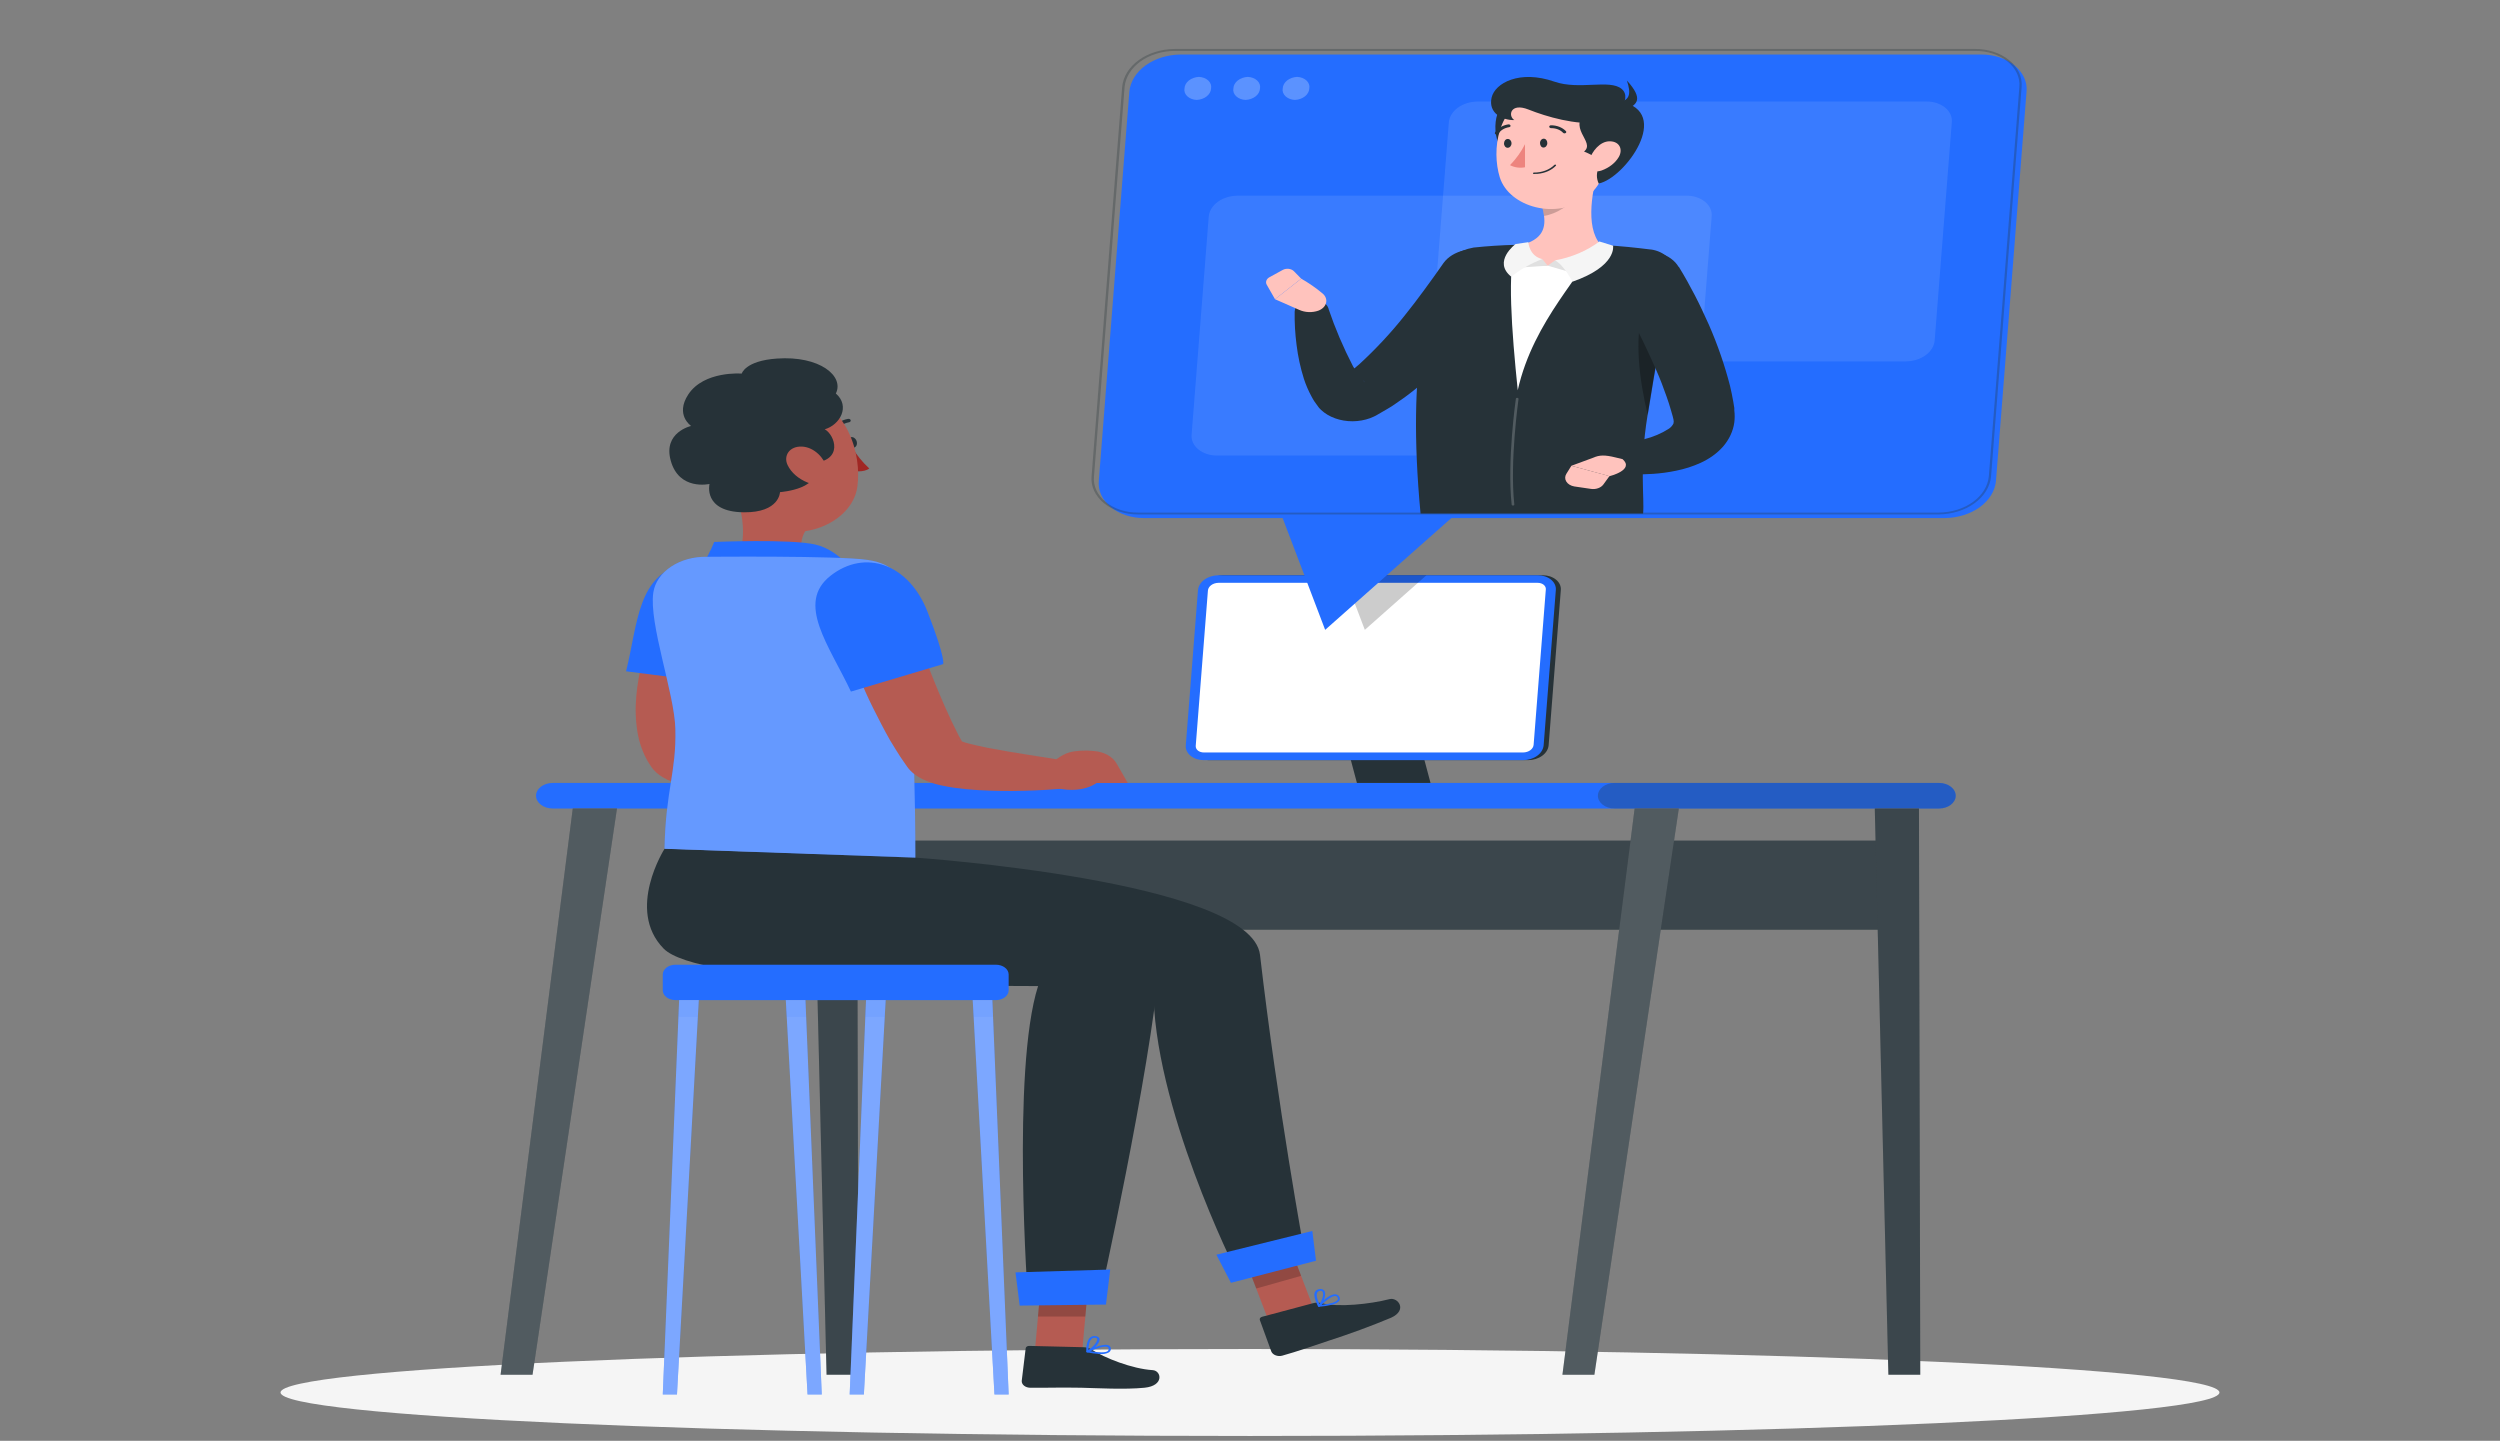 <svg width="380" height="219" viewBox="0 0 380 219" fill="none" xmlns="http://www.w3.org/2000/svg">
<rect x="0" y="0" width="380" height="219" fill="#808080" stroke="none"/>
<path d="M189.999 218.268C271.382 218.268 337.355 215.309 337.355 211.659C337.355 208.008 271.382 205.049 189.999 205.049C108.616 205.049 42.643 208.008 42.643 211.659C42.643 215.309 108.616 218.268 189.999 218.268Z" fill="#F5F5F5"/>
<path d="M294.738 122.895H84.005C83.335 122.893 82.692 122.688 82.218 122.324C81.744 121.959 81.477 121.466 81.475 120.95C81.477 120.435 81.744 119.942 82.218 119.577C82.692 119.213 83.335 119.008 84.005 119.006H294.738C295.409 119.008 296.051 119.213 296.526 119.577C297 119.942 297.267 120.435 297.269 120.95C297.267 121.466 297 121.959 296.526 122.324C296.051 122.688 295.409 122.893 294.738 122.895Z" fill="#246DFF"/>
<path opacity="0.3" d="M294.739 122.895H245.408C244.737 122.893 244.095 122.688 243.62 122.324C243.146 121.959 242.879 121.466 242.877 120.95C242.879 120.435 243.146 119.942 243.62 119.577C244.095 119.213 244.737 119.008 245.408 119.006H294.739C295.41 119.008 296.053 119.213 296.527 119.577C297.001 119.942 297.268 120.435 297.27 120.95C297.268 121.466 297.001 121.959 296.527 122.324C296.053 122.688 295.41 122.893 294.739 122.895Z" fill="#263238"/>
<path d="M289.388 127.77H127.318V141.322H289.388V127.77Z" fill="#263238"/>
<path opacity="0.1" d="M289.388 127.77H127.318V141.322H289.388V127.77Z" fill="white"/>
<path d="M287.033 208.961H291.882L291.684 122.895H284.966L287.033 208.961Z" fill="#263238"/>
<path opacity="0.1" d="M287.033 208.961H291.882L291.684 122.895H284.966L287.033 208.961Z" fill="white"/>
<path d="M242.346 208.961H237.489L248.464 122.895H255.182L242.346 208.961Z" fill="#263238"/>
<path opacity="0.2" d="M242.346 208.961H237.489L248.464 122.895H255.182L242.346 208.961Z" fill="white"/>
<path d="M125.635 208.961H130.483L130.286 122.895H123.567L125.635 208.961Z" fill="#263238"/>
<path opacity="0.1" d="M125.635 208.961H130.483L130.286 122.895H123.567L125.635 208.961Z" fill="white"/>
<path d="M80.944 208.961H76.088L87.062 122.895H93.781L80.944 208.961Z" fill="#263238"/>
<path opacity="0.2" d="M80.944 208.961H76.088L87.062 122.895H93.781L80.944 208.961Z" fill="white"/>
<path d="M217.44 119.006H206.253L201.776 102.202H212.964L217.44 119.006Z" fill="#263238"/>
<path d="M232.283 115.543H183.75C183.372 115.546 182.998 115.489 182.651 115.376C182.303 115.262 181.99 115.094 181.732 114.883C181.473 114.672 181.275 114.422 181.148 114.148C181.022 113.875 180.971 113.584 180.998 113.295L182.853 89.688C182.91 89.083 183.26 88.517 183.834 88.101C184.408 87.685 185.164 87.449 185.954 87.44H234.495C234.872 87.438 235.246 87.496 235.592 87.609C235.939 87.723 236.252 87.891 236.51 88.102C236.768 88.313 236.967 88.563 237.094 88.836C237.22 89.109 237.272 89.399 237.246 89.688L235.392 113.295C235.333 113.901 234.981 114.467 234.406 114.883C233.83 115.299 233.073 115.535 232.283 115.543Z" fill="#263238"/>
<path d="M231.524 115.543H182.991C182.613 115.546 182.239 115.489 181.892 115.376C181.545 115.262 181.232 115.094 180.973 114.883C180.715 114.672 180.516 114.422 180.39 114.148C180.263 113.875 180.212 113.584 180.24 113.295L182.094 89.688C182.151 89.083 182.501 88.517 183.075 88.101C183.649 87.685 184.406 87.449 185.195 87.44H233.736C234.113 87.438 234.487 87.496 234.834 87.609C235.18 87.723 235.493 87.891 235.751 88.102C236.009 88.313 236.208 88.563 236.335 88.836C236.462 89.109 236.513 89.399 236.487 89.688L234.633 113.295C234.574 113.901 234.222 114.467 233.647 114.883C233.072 115.299 232.314 115.535 231.524 115.543Z" fill="#246DFF"/>
<path d="M182.982 114.375C182.813 114.376 182.646 114.351 182.491 114.301C182.335 114.25 182.195 114.176 182.077 114.083C181.963 113.987 181.875 113.873 181.819 113.75C181.763 113.626 181.74 113.496 181.751 113.365L183.605 89.758C183.633 89.447 183.812 89.154 184.105 88.938C184.399 88.722 184.787 88.598 185.193 88.59H233.735C233.904 88.588 234.073 88.614 234.229 88.665C234.385 88.715 234.526 88.791 234.642 88.886C234.757 88.981 234.846 89.094 234.902 89.217C234.958 89.34 234.98 89.471 234.966 89.601L233.111 113.208C233.085 113.52 232.907 113.813 232.613 114.029C232.319 114.245 231.93 114.369 231.523 114.375H182.982Z" fill="white"/>
<path opacity="0.2" d="M204.3 87.44L207.454 95.737L216.817 87.44H204.3Z" fill="black"/>
<path d="M128.861 67.297C128.937 67.746 129.302 68.085 129.689 68.061C130.077 68.038 130.32 67.653 130.244 67.203C130.168 66.754 129.803 66.415 129.423 66.438C129.043 66.462 128.792 66.859 128.861 67.297Z" fill="#263238"/>
<path d="M129.498 67.968C130.182 69.134 131.067 70.224 132.128 71.209C131.292 71.857 129.764 71.594 129.764 71.594L129.498 67.968Z" fill="#A02724"/>
<path d="M126.923 65.585C126.865 65.593 126.806 65.593 126.748 65.585C126.664 65.557 126.597 65.505 126.562 65.439C126.526 65.374 126.525 65.301 126.558 65.235C126.756 64.846 127.073 64.5 127.484 64.226C127.894 63.953 128.385 63.76 128.914 63.664C128.959 63.658 129.004 63.659 129.048 63.667C129.092 63.675 129.134 63.689 129.17 63.709C129.207 63.729 129.238 63.755 129.262 63.784C129.286 63.813 129.302 63.846 129.309 63.88C129.325 63.95 129.304 64.021 129.251 64.079C129.199 64.137 129.119 64.177 129.028 64.19C128.614 64.267 128.231 64.421 127.912 64.639C127.594 64.857 127.351 65.132 127.204 65.439C127.176 65.479 127.136 65.513 127.087 65.539C127.038 65.564 126.982 65.58 126.923 65.585Z" fill="#263238"/>
<path d="M111.639 74.344L116.199 77.03L122.424 80.691C122.083 81.241 121.876 81.835 121.816 82.443C121.595 83.786 121.375 84.778 125.259 85.602C125.671 85.677 126.047 85.842 126.34 86.077C126.634 86.312 126.834 86.607 126.915 86.927C127.067 87.721 126.437 88.679 122.849 89.152C119.375 89.55 115.825 89.086 112.719 87.826C111.199 87.242 111.199 86.542 111.837 85.356C113.752 81.987 112.825 77.69 111.639 74.344Z" fill="#B55B52"/>
<path d="M106.401 86.418C107.277 85.124 107.999 83.772 108.56 82.378C108.56 82.378 120.112 81.893 123.927 82.769C127.742 83.645 130.113 87.44 130.113 87.44L106.401 86.418Z" fill="#246DFF"/>
<path d="M111.236 93.023C110.955 93.677 110.644 94.477 110.347 95.213L109.488 97.49C108.956 99.008 108.44 100.532 108.037 102.05C107.608 103.534 107.281 105.035 107.056 106.546C106.822 107.934 106.766 109.336 106.889 110.732C106.934 111.324 107.051 111.91 107.239 112.484C107.284 112.601 107.322 112.729 107.376 112.84L107.528 113.156C107.492 113.099 107.451 113.045 107.406 112.992C107.328 112.907 107.245 112.825 107.155 112.747C107.057 112.657 106.945 112.576 106.821 112.508C106.669 112.426 106.646 112.437 106.676 112.467C106.899 112.59 107.139 112.693 107.391 112.776C107.733 112.893 108.151 113.01 108.569 113.121C109.428 113.342 110.378 113.547 111.358 113.745C115.28 114.504 119.558 115.094 123.731 115.777L123.594 119.824C121.365 120.052 119.123 120.195 116.876 120.25C114.595 120.314 112.312 120.284 110.036 120.162C108.83 120.1 107.63 119.987 106.441 119.824C105.818 119.736 105.172 119.637 104.488 119.491C103.701 119.335 102.937 119.118 102.208 118.843C101.668 118.643 101.158 118.398 100.688 118.113C100.355 117.909 100.047 117.683 99.768 117.436C99.594 117.277 99.431 117.112 99.282 116.939C99.206 116.84 99.122 116.741 99.054 116.642L98.955 116.501L98.43 115.678C98.271 115.404 98.142 115.135 98.005 114.861C97.525 113.838 97.179 112.782 96.971 111.708C96.211 107.65 96.812 104.029 97.602 100.508C98.028 98.757 98.529 97.005 99.122 95.341C99.426 94.494 99.745 93.648 100.087 92.813C100.429 91.978 100.794 91.172 101.235 90.255L111.236 93.023Z" fill="#B55B52"/>
<path d="M104.205 85.695C111.387 84.235 115.651 88.755 113.219 96.205C110.787 103.656 109.974 103.936 109.974 103.936L95.161 102.038C96.985 94.74 96.841 87.184 104.205 85.695Z" fill="#246DFF"/>
<path d="M127.409 114.159L126.292 114.083C123.115 114.083 122.568 114.749 120.614 116.145L119.854 119.216C124.984 121.23 127.736 119.017 127.743 119.017H132.493L130.821 116.098C130.53 115.57 130.059 115.112 129.459 114.771C128.859 114.43 128.151 114.219 127.409 114.159Z" fill="#B55B52"/>
<path d="M109.677 68.534C110.969 73.854 111.372 77.018 115.339 79.395C121.298 82.962 129.506 79.57 130.311 74.035C131.033 69.054 128.791 61.189 121.632 59.793C120.035 59.49 118.365 59.501 116.775 59.825C115.186 60.149 113.728 60.776 112.537 61.647C111.345 62.518 110.459 63.605 109.959 64.809C109.459 66.013 109.362 67.294 109.677 68.534Z" fill="#B55B52"/>
<path d="M123.395 70.391C128.335 70.087 126.891 66.088 125.363 65.252C127.681 64.575 129.277 61.749 127.05 59.811C128.358 57.189 124.618 54.03 118.06 54.503C113.272 54.842 112.74 56.786 112.74 56.786C112.74 56.786 107.002 56.325 104.615 59.962C102.578 63.08 105.048 64.745 105.048 64.745C105.048 64.745 100.762 65.702 101.948 70C103.209 74.636 107.845 73.561 107.845 73.561C107.845 73.561 106.804 77.812 113.074 77.871C118.493 77.923 118.561 74.805 118.561 74.805C118.561 74.805 125.584 74.303 123.395 70.391Z" fill="#263238"/>
<path d="M119.719 70.7C120.273 71.841 121.356 72.785 122.759 73.351C124.568 74.063 125.951 72.586 125.632 71.068C125.343 69.707 123.801 67.962 121.893 67.88C119.985 67.798 119.043 69.287 119.719 70.7Z" fill="#B55B52"/>
<path d="M193.402 202.276L200.158 200.168L195.385 187.702L188.629 189.804L193.402 202.276Z" fill="#B55B52"/>
<path opacity="0.2" d="M190.947 195.853L197.772 193.926L195.385 187.702L188.629 189.804L190.947 195.853Z" fill="black"/>
<path d="M199.57 198.09L191.84 200.151C191.776 200.166 191.715 200.191 191.663 200.224C191.611 200.258 191.567 200.299 191.536 200.345C191.504 200.391 191.484 200.441 191.478 200.493C191.471 200.545 191.478 200.597 191.498 200.647L193.246 205.447C193.359 205.694 193.593 205.897 193.899 206.013C194.204 206.129 194.557 206.148 194.88 206.066C197.548 205.307 198.627 204.898 201.926 203.8C205.172 202.757 208.348 201.587 211.441 200.297C214.017 199.129 212.467 197.138 211.213 197.465C208.241 198.236 203.37 198.738 200.9 198.084C200.468 197.972 200 197.974 199.57 198.09Z" fill="#263238"/>
<path d="M139.136 130.357C139.136 130.357 190.2 133.86 191.523 145.147C194.183 168.112 198.264 190.253 198.264 190.253L187.875 193.172C187.875 193.172 175.16 167.948 175.327 149.964C160.598 146.77 121.869 151.459 115.538 142.73C109.944 135.022 114.854 129.487 114.854 129.487L139.136 130.357Z" fill="#263238"/>
<path d="M187.1 194.989L200.035 191.632L199.473 187.106L184.889 190.715L187.1 194.989Z" fill="#246DFF"/>
<path d="M202.42 198.329C201.798 198.482 201.155 198.582 200.504 198.626C200.471 198.63 200.438 198.625 200.408 198.614C200.378 198.603 200.354 198.584 200.337 198.562C200.32 198.541 200.312 198.517 200.312 198.492C200.312 198.467 200.32 198.443 200.337 198.422C200.504 198.247 201.994 196.705 202.944 196.729C203.053 196.734 203.158 196.759 203.251 196.803C203.344 196.847 203.421 196.908 203.476 196.98C203.575 197.083 203.636 197.204 203.654 197.332C203.671 197.459 203.644 197.587 203.575 197.704C203.303 198.014 202.892 198.237 202.42 198.329ZM200.9 198.329C202.214 198.189 203.111 197.92 203.316 197.587C203.359 197.511 203.374 197.427 203.359 197.345C203.345 197.262 203.301 197.185 203.233 197.12C203.209 197.082 203.173 197.051 203.127 197.028C203.081 197.005 203.029 196.993 202.974 196.992C202.427 196.974 201.485 197.727 200.862 198.329H200.9Z" fill="#246DFF"/>
<path d="M200.543 198.62C200.516 198.626 200.487 198.626 200.459 198.62C200.431 198.616 200.405 198.607 200.382 198.594C200.36 198.581 200.342 198.564 200.33 198.544C200.33 198.48 199.456 197.003 199.912 196.302C199.971 196.212 200.055 196.134 200.16 196.073C200.264 196.013 200.384 195.971 200.512 195.952C200.652 195.916 200.804 195.917 200.942 195.957C201.08 195.996 201.197 196.07 201.272 196.168C201.69 196.705 201.166 198.077 200.626 198.573C200.605 198.595 200.576 198.611 200.543 198.62ZM200.543 196.226C200.478 196.243 200.418 196.27 200.368 196.305C200.317 196.34 200.275 196.383 200.246 196.43C199.973 196.845 200.307 197.732 200.558 198.229C200.976 197.68 201.28 196.658 201.006 196.308C200.953 196.243 200.862 196.168 200.619 196.208L200.543 196.226Z" fill="#246DFF"/>
<path d="M157.247 205.983L164.467 205.721L165.645 192.624L158.425 192.887L157.247 205.983Z" fill="#B55B52"/>
<path d="M164.634 204.776L156.457 204.577C156.389 204.573 156.321 204.579 156.256 204.596C156.191 204.612 156.131 204.638 156.08 204.672C156.028 204.707 155.986 204.748 155.956 204.795C155.925 204.842 155.907 204.893 155.902 204.945L155.302 209.902C155.296 210.034 155.323 210.165 155.384 210.288C155.444 210.412 155.535 210.525 155.652 210.621C155.77 210.717 155.911 210.794 156.067 210.848C156.223 210.902 156.392 210.932 156.563 210.936C159.413 210.965 160.774 210.871 164.368 210.936C166.58 210.988 170.935 211.239 173.967 210.936C177 210.632 176.536 208.349 175.214 208.261C172.09 208.069 167.902 206.411 165.904 205.12C165.544 204.897 165.096 204.775 164.634 204.776Z" fill="#263238"/>
<path d="M167.202 205.809C166.549 205.78 165.902 205.698 165.272 205.564C165.24 205.558 165.21 205.545 165.188 205.527C165.165 205.509 165.15 205.485 165.144 205.461C165.138 205.436 165.142 205.41 165.156 205.387C165.169 205.363 165.191 205.344 165.219 205.33C165.454 205.207 167.56 204.162 168.441 204.466C168.541 204.499 168.628 204.552 168.695 204.618C168.761 204.685 168.805 204.763 168.821 204.845C168.865 204.968 168.866 205.098 168.823 205.221C168.78 205.344 168.696 205.456 168.578 205.546C168.18 205.766 167.688 205.86 167.202 205.809ZM165.743 205.383C167.035 205.616 168.023 205.61 168.35 205.383C168.425 205.321 168.477 205.246 168.501 205.163C168.525 205.081 168.52 204.996 168.487 204.916C168.48 204.875 168.459 204.837 168.427 204.804C168.395 204.771 168.353 204.745 168.304 204.729C167.803 204.554 166.572 204.991 165.682 205.383H165.743Z" fill="#246DFF"/>
<path d="M165.28 205.569C165.252 205.574 165.224 205.574 165.196 205.569C165.172 205.557 165.152 205.541 165.137 205.521C165.122 205.502 165.114 205.48 165.113 205.458C165.113 205.394 165.014 203.782 165.766 203.257C165.865 203.183 165.986 203.129 166.119 203.1C166.252 203.072 166.392 203.069 166.526 203.093C166.672 203.099 166.81 203.143 166.919 203.217C167.028 203.292 167.101 203.392 167.127 203.502C167.263 204.115 166.131 205.254 165.394 205.569C165.357 205.58 165.316 205.58 165.28 205.569ZM166.367 203.344C166.298 203.341 166.23 203.348 166.166 203.366C166.102 203.385 166.043 203.413 165.994 203.449C165.546 203.759 165.447 204.681 165.447 205.201C166.093 204.804 166.853 203.934 166.762 203.531C166.762 203.455 166.686 203.368 166.443 203.339L166.367 203.344Z" fill="#246DFF"/>
<path opacity="0.2" d="M158.425 192.887L165.653 192.624L164.969 200.115L157.771 200.109L158.425 192.887Z" fill="black"/>
<path d="M122.174 129.733C122.174 129.733 177.198 136.196 176.324 145.93C174.751 163.447 167.105 197.681 167.105 197.681L156.267 197.797C156.267 197.797 153.706 162.682 157.787 149.883C144.252 149.883 106.069 149.521 100.863 144.178C95.103 138.275 101.023 128.997 101.023 128.997L122.174 129.733Z" fill="#263238"/>
<path d="M154.988 198.452L168.106 198.294L168.752 192.969L154.357 193.401L154.988 198.452Z" fill="#246DFF"/>
<path d="M131.862 85.105C127.431 84.439 107.451 84.632 107.451 84.632C105.453 84.59 103.508 85.125 102 86.132C100.491 87.138 99.529 88.543 99.303 90.068C98.604 94.803 102.518 105.384 102.655 110.779C102.822 117.406 101.173 120.092 101.006 129.014L139.135 130.357C139.135 112.414 138.117 97.559 137.197 90.436C136.87 87.931 136.292 85.765 131.862 85.105Z" fill="#246DFF"/>
<path opacity="0.3" d="M131.862 85.105C127.431 84.439 107.451 84.632 107.451 84.632C105.453 84.59 103.508 85.125 102 86.132C100.491 87.138 99.529 88.543 99.303 90.068C98.604 94.803 102.518 105.384 102.655 110.779C102.822 117.406 101.173 120.092 101.006 129.014L139.135 130.357C139.135 112.414 138.117 97.559 137.197 90.436C136.87 87.931 136.292 85.765 131.862 85.105Z" fill="white"/>
<path d="M137.085 90.757C138.278 93.91 139.479 97.151 140.717 100.315C141.956 103.48 143.225 106.662 144.654 109.658C145.004 110.423 145.414 111.135 145.749 111.871L146.334 112.904L146.41 113.033V113.097V113.132V113.091C146.278 112.911 146.115 112.746 145.923 112.601C145.665 112.408 145.566 112.39 145.543 112.39C145.713 112.508 145.908 112.601 146.121 112.665C146.493 112.803 146.876 112.922 147.269 113.021C148.127 113.249 149.093 113.453 150.073 113.657C154.048 114.434 158.387 115.03 162.613 115.724L162.476 119.771C160.208 120.006 157.924 120.148 155.636 120.197C153.32 120.266 151.001 120.232 148.69 120.098C147.461 120.03 146.238 119.909 145.027 119.736C144.388 119.642 143.727 119.526 143.013 119.368C142.165 119.186 141.349 118.927 140.581 118.597C139.968 118.327 139.406 117.995 138.909 117.61C138.529 117.31 138.202 116.972 137.936 116.606L137.677 116.238L136.819 114.989C136.317 114.171 135.77 113.348 135.299 112.536C134.364 110.896 133.543 109.272 132.722 107.643C131.901 106.014 131.202 104.385 130.495 102.75C129.089 99.463 127.82 96.211 126.695 92.824L137.085 90.757Z" fill="#B55B52"/>
<path d="M126.255 87.505C131.468 83.418 138.134 85.649 140.999 93.029C143.864 100.41 143.347 100.947 143.347 100.947L129.34 105.122C126.034 98.091 120.92 91.669 126.255 87.505Z" fill="#246DFF"/>
<path d="M166.337 114.159L165.22 114.083C162.043 114.083 161.503 114.749 159.55 116.145L158.79 119.216C163.92 121.23 166.671 119.017 166.671 119.017H171.429L169.749 116.098C169.459 115.569 168.989 115.111 168.389 114.77C167.788 114.429 167.08 114.218 166.337 114.159Z" fill="#B55B52"/>
<path d="M102.678 152.019H151.378C152.449 152.019 153.316 151.352 153.316 150.53V148.124C153.316 147.302 152.449 146.636 151.378 146.636H102.678C101.607 146.636 100.74 147.302 100.74 148.124V150.53C100.74 151.352 101.607 152.019 102.678 152.019Z" fill="#246DFF"/>
<path d="M102.901 211.956H100.742L103.227 152.013H106.214L102.901 211.956Z" fill="#246DFF"/>
<path opacity="0.4" d="M102.901 211.956H100.742L103.227 152.013H106.214L102.901 211.956Z" fill="white"/>
<path d="M122.748 211.956H124.907L122.429 152.013H119.442L122.748 211.956Z" fill="#246DFF"/>
<path opacity="0.4" d="M122.748 211.956H124.907L122.429 152.013H119.442L122.748 211.956Z" fill="white"/>
<path d="M131.309 211.956H129.15L131.636 152.013H134.622L131.309 211.956Z" fill="#246DFF"/>
<path opacity="0.4" d="M131.309 211.956H129.15L131.636 152.013H134.622L131.309 211.956Z" fill="white"/>
<path d="M151.158 211.956H153.316L150.838 152.013H147.852L151.158 211.956Z" fill="#246DFF"/>
<path opacity="0.4" d="M151.158 211.956H153.316L150.838 152.013H147.852L151.158 211.956Z" fill="white"/>
<g opacity="0.3">
<path opacity="0.3" d="M103.228 152.013H106.214L106.07 154.559H103.121L103.228 152.013Z" fill="#246DFF"/>
<path opacity="0.3" d="M122.531 154.559H119.582L119.445 152.013H122.425L122.531 154.559Z" fill="#246DFF"/>
<path opacity="0.3" d="M134.616 152.013L134.479 154.559H131.53L131.637 152.013H134.616Z" fill="#246DFF"/>
<path opacity="0.3" d="M150.949 154.559H147.992L147.855 152.013H150.842L150.949 154.559Z" fill="#246DFF"/>
</g>
<path d="M295.64 78.746H173.911C172.965 78.753 172.028 78.61 171.158 78.325C170.287 78.04 169.504 77.62 168.856 77.09C168.208 76.561 167.71 75.934 167.394 75.249C167.078 74.564 166.95 73.836 167.018 73.111L171.661 13.922C171.808 12.405 172.687 10.986 174.128 9.943C175.568 8.9 177.465 8.309 179.444 8.287H301.143C302.089 8.28 303.026 8.423 303.896 8.708C304.766 8.993 305.55 9.413 306.198 9.943C306.846 10.472 307.343 11.099 307.66 11.784C307.976 12.469 308.104 13.197 308.036 13.922L303.385 73.135C303.234 74.642 302.357 76.053 300.925 77.091C299.492 78.128 297.608 78.718 295.64 78.746Z" fill="#246DFF"/>
<path d="M190.199 66.233L201.424 95.737L234.728 66.233H190.199Z" fill="#246DFF"/>
<path opacity="0.1" d="M289.704 54.928H221.487C220.956 54.933 220.43 54.852 219.942 54.693C219.454 54.533 219.015 54.297 218.651 54.001C218.288 53.704 218.008 53.352 217.83 52.968C217.653 52.584 217.58 52.176 217.618 51.77L220.225 18.593C220.307 17.742 220.8 16.947 221.607 16.362C222.415 15.777 223.478 15.446 224.587 15.434H292.805C293.337 15.425 293.866 15.502 294.356 15.66C294.847 15.819 295.289 16.054 295.654 16.352C296.019 16.65 296.298 17.003 296.473 17.389C296.649 17.775 296.717 18.185 296.673 18.593L294.067 51.77C293.985 52.62 293.492 53.416 292.684 54C291.877 54.585 290.814 54.916 289.704 54.928Z" fill="white"/>
<path opacity="0.1" d="M253.211 69.24H184.986C184.456 69.244 183.931 69.163 183.444 69.003C182.957 68.843 182.518 68.607 182.155 68.31C181.793 68.013 181.514 67.662 181.337 67.278C181.159 66.895 181.087 66.487 181.125 66.081L183.732 32.904C183.813 32.055 184.305 31.26 185.111 30.675C185.917 30.091 186.978 29.759 188.087 29.745H256.312C256.843 29.738 257.371 29.815 257.861 29.974C258.351 30.132 258.792 30.368 259.156 30.666C259.519 30.964 259.798 31.317 259.973 31.702C260.148 32.088 260.216 32.497 260.173 32.904L257.566 66.081C257.484 66.93 256.992 67.725 256.186 68.31C255.381 68.895 254.319 69.226 253.211 69.24Z" fill="white"/>
<g opacity="0.5">
<path opacity="0.5" d="M184.081 13.438C184.067 13.886 183.836 14.314 183.432 14.638C183.029 14.962 182.482 15.159 181.9 15.189C181.623 15.179 181.352 15.123 181.105 15.027C180.858 14.931 180.639 14.796 180.465 14.631C180.29 14.466 180.162 14.274 180.09 14.068C180.018 13.863 180.002 13.648 180.045 13.438C180.063 12.99 180.295 12.563 180.698 12.24C181.101 11.916 181.645 11.719 182.227 11.686C182.503 11.696 182.774 11.752 183.022 11.848C183.269 11.944 183.487 12.079 183.662 12.244C183.837 12.409 183.964 12.601 184.037 12.807C184.109 13.012 184.124 13.227 184.081 13.438Z" fill="white"/>
<path opacity="0.5" d="M191.519 13.437C191.504 13.885 191.272 14.313 190.869 14.637C190.465 14.96 189.92 15.157 189.338 15.189C189.061 15.179 188.789 15.125 188.541 15.029C188.292 14.933 188.073 14.798 187.898 14.633C187.722 14.467 187.594 14.276 187.521 14.07C187.448 13.864 187.433 13.648 187.476 13.437C187.493 12.99 187.726 12.563 188.129 12.239C188.531 11.916 189.076 11.719 189.657 11.686C189.934 11.696 190.205 11.752 190.453 11.848C190.701 11.944 190.919 12.079 191.095 12.244C191.27 12.409 191.399 12.6 191.472 12.806C191.545 13.012 191.561 13.227 191.519 13.437Z" fill="white"/>
<path opacity="0.5" d="M199.013 13.438C198.999 13.886 198.767 14.314 198.364 14.638C197.96 14.962 197.414 15.159 196.831 15.189C196.555 15.179 196.284 15.123 196.036 15.027C195.789 14.931 195.571 14.796 195.396 14.631C195.221 14.466 195.094 14.274 195.021 14.068C194.949 13.863 194.934 13.648 194.977 13.438C194.994 12.99 195.227 12.563 195.63 12.24C196.032 11.916 196.577 11.719 197.158 11.686C197.435 11.696 197.706 11.752 197.953 11.848C198.2 11.944 198.419 12.079 198.594 12.244C198.768 12.409 198.896 12.601 198.968 12.807C199.041 13.012 199.056 13.227 199.013 13.438Z" fill="white"/>
</g>
<path opacity="0.3" d="M294.7 78.197H173.001C172.029 78.203 171.067 78.054 170.174 77.761C169.281 77.467 168.476 77.035 167.811 76.491C167.146 75.947 166.634 75.303 166.308 74.6C165.983 73.897 165.85 73.149 165.918 72.405L170.569 13.215C170.715 11.662 171.614 10.207 173.089 9.137C174.564 8.068 176.506 7.463 178.534 7.44H300.202C301.174 7.435 302.136 7.583 303.029 7.877C303.922 8.17 304.727 8.603 305.392 9.147C306.057 9.691 306.569 10.335 306.895 11.038C307.22 11.741 307.354 12.488 307.285 13.233L302.642 72.422C302.494 73.972 301.598 75.424 300.128 76.493C298.659 77.561 296.723 78.169 294.7 78.197ZM178.534 7.738C176.6 7.756 174.746 8.332 173.338 9.35C171.931 10.369 171.073 11.757 170.934 13.239L166.283 72.428C166.215 73.133 166.339 73.841 166.646 74.508C166.954 75.174 167.438 75.785 168.068 76.3C168.698 76.815 169.46 77.225 170.307 77.502C171.153 77.779 172.066 77.918 172.986 77.911H294.7C296.633 77.891 298.486 77.316 299.893 76.297C301.3 75.279 302.159 73.892 302.3 72.411L306.943 13.221C307.009 12.514 306.882 11.804 306.572 11.136C306.261 10.469 305.774 9.858 305.14 9.342C304.506 8.827 303.74 8.418 302.89 8.142C302.04 7.866 301.125 7.728 300.202 7.738H178.534Z" fill="#263238"/>
<path d="M228.802 43.595C228.285 44.436 227.814 45.154 227.282 45.931C226.75 46.707 226.218 47.408 225.67 48.138C224.553 49.592 223.39 51.057 222.144 52.424C221.516 53.124 220.872 53.819 220.214 54.508C219.522 55.185 218.868 55.874 218.131 56.534C216.693 57.902 215.142 59.197 213.488 60.411C213.07 60.727 212.614 60.995 212.173 61.328C211.736 61.643 211.274 61.938 210.79 62.21L209.33 63.056L208.882 63.296C208.684 63.392 208.478 63.48 208.266 63.559C207.849 63.712 207.411 63.83 206.959 63.909C206.067 64.069 205.14 64.075 204.245 63.925C203.349 63.776 202.509 63.475 201.784 63.045C201.424 62.827 201.095 62.58 200.803 62.309L200.598 62.099L200.499 61.994L200.461 61.947L200.324 61.76L199.777 61.001C199.61 60.756 199.496 60.522 199.359 60.283C198.88 59.402 198.489 58.494 198.189 57.568C197.66 55.88 197.289 54.164 197.079 52.435C196.857 50.752 196.761 49.059 196.79 47.367C196.807 46.887 197.045 46.427 197.464 46.07C197.883 45.714 198.453 45.483 199.073 45.422C199.693 45.359 200.321 45.47 200.845 45.732C201.368 45.995 201.752 46.392 201.928 46.853V46.923C202.935 49.899 204.181 52.824 205.66 55.682C205.998 56.286 206.392 56.872 206.838 57.434C206.936 57.55 207.035 57.69 207.134 57.79L207.423 58.058L207.491 58.128L207.453 58.082L207.37 57.994C207.251 57.874 207.113 57.767 206.959 57.673C206.656 57.485 206.303 57.349 205.926 57.276C205.547 57.214 205.156 57.214 204.778 57.276C204.581 57.308 204.39 57.357 204.208 57.422C204.109 57.422 204.026 57.498 203.934 57.533C203.843 57.568 203.706 57.655 203.805 57.591L204.755 56.879C205.074 56.657 205.386 56.388 205.698 56.131C206.009 55.874 206.328 55.623 206.632 55.349C209.138 53.04 211.419 50.593 213.457 48.027C214.498 46.725 215.524 45.399 216.497 44.056L217.964 42.036L219.355 40.063L219.431 39.958C220.09 39.05 221.181 38.374 222.474 38.07C223.767 37.766 225.163 37.857 226.371 38.325C227.578 38.793 228.504 39.602 228.954 40.581C229.404 41.561 229.344 42.637 228.786 43.584L228.802 43.595Z" fill="#263238"/>
<path d="M197.502 47.11L193.801 45.481L197.783 42.357C198.95 43.021 200.032 43.77 201.013 44.593C201.244 44.782 201.415 45.009 201.511 45.257C201.607 45.505 201.627 45.767 201.568 46.022C201.508 46.276 201.373 46.517 201.171 46.724C200.969 46.931 200.707 47.099 200.405 47.215C199.946 47.379 199.442 47.454 198.937 47.436C198.431 47.418 197.939 47.306 197.502 47.11Z" fill="#FFC3BD"/>
<path d="M192.958 42.136L194.972 41.032C195.234 40.886 195.56 40.825 195.88 40.862C196.2 40.899 196.488 41.032 196.682 41.231L197.784 42.358L193.802 45.481L192.548 43.286C192.434 43.087 192.412 42.864 192.487 42.655C192.562 42.445 192.728 42.262 192.958 42.136Z" fill="#FFC3BD"/>
<path d="M220.827 40.979C221.129 40.216 221.699 39.532 222.474 39.002C223.249 38.471 224.199 38.115 225.22 37.972C226.695 37.722 228.191 37.546 229.696 37.447C234.229 37.311 238.769 37.373 243.293 37.633C245.664 37.756 248.088 38.013 250.019 38.258H250.087C251.109 38.389 252.023 38.825 252.627 39.472C253.231 40.119 253.476 40.923 253.31 41.709C252.36 45.925 249.57 53.259 249.266 60.178C248.864 69.263 249.046 74.495 248.841 76.684L218.403 76.235C216.282 54.029 218.92 46.007 220.827 40.979Z" fill="white"/>
<path d="M250.899 37.914H250.801C248.764 37.657 246.241 37.383 243.71 37.254L242.357 37.196C241.027 41.423 233.1 48.535 230.698 59.314C229.771 50.304 229.057 40.886 230.417 37.213C228.266 37.264 226.12 37.402 223.988 37.628C222.86 37.824 221.82 38.246 220.974 38.851C220.127 39.456 219.505 40.223 219.169 41.073C217.3 45.3 213.728 54.771 215.924 78.057H249.752C249.972 75.721 249.182 70.817 250.405 63.267C251.583 55.956 253.278 46.007 254.274 41.563C254.452 40.736 254.198 39.888 253.565 39.205C252.933 38.521 251.975 38.057 250.899 37.914Z" fill="#263238"/>
<path opacity="0.2" d="M229.979 76.842C229.927 76.844 229.877 76.83 229.839 76.804C229.801 76.778 229.777 76.741 229.773 76.702C229.059 70.133 230.397 60.703 230.412 60.604C230.415 60.584 230.423 60.565 230.435 60.547C230.448 60.53 230.465 60.514 230.485 60.502C230.506 60.489 230.529 60.48 230.555 60.474C230.58 60.469 230.606 60.467 230.632 60.47C230.685 60.474 230.734 60.495 230.768 60.526C230.802 60.558 230.819 60.598 230.815 60.639C230.815 60.733 229.462 70.139 230.176 76.673C230.179 76.693 230.177 76.714 230.169 76.734C230.162 76.754 230.149 76.772 230.132 76.788C230.115 76.803 230.094 76.817 230.07 76.826C230.046 76.835 230.02 76.841 229.994 76.842H229.979Z" fill="white"/>
<path opacity="0.3" d="M249.706 47.157C248.452 51.525 249.121 57.574 250.466 63.092C251.462 56.897 252.822 48.856 253.818 43.882C252.427 43.169 250.702 43.672 249.706 47.157Z" fill="black"/>
<path d="M230.344 37.418C234.289 36.752 234.973 34.883 234.692 32.816C234.622 32.3 234.513 31.787 234.365 31.281L239.29 28.186L242.915 25.921C241.927 29.272 240.84 35.386 243.819 37.669C243.819 37.669 241.387 40.734 234.623 40.36C228.908 40.045 230.344 37.418 230.344 37.418Z" fill="#FFC3BD"/>
<path d="M236.34 39.59L235.245 40.384L238.741 41.395L238.285 40.373L236.34 39.59Z" fill="#E0E0E0"/>
<path d="M239.015 42.818C239.015 42.818 237.639 40.15 236.34 39.583C238.896 39.115 241.237 38.12 243.111 36.705L245.186 37.341C245.186 37.341 245.84 40.436 239.015 42.818Z" fill="#F5F5F5"/>
<path d="M234.424 39.379L235.245 40.384L231.566 40.629L232.304 39.736L234.424 39.379Z" fill="#E0E0E0"/>
<path d="M229.72 42.065C231.068 40.962 232.661 40.053 234.425 39.379C232.426 38.924 232.304 36.81 232.304 36.81L230.366 37.096C230.366 37.096 226.81 39.753 229.72 42.065Z" fill="#F5F5F5"/>
<path opacity="0.2" d="M234.362 31.275C234.51 31.784 234.619 32.298 234.689 32.817C236.528 32.56 238.991 31.065 239.249 29.634C239.336 29.155 239.354 28.669 239.302 28.186L234.362 31.275Z" fill="black"/>
<path d="M228.382 15.994C226.619 17.658 226.786 23.678 230.518 23.748C234.249 23.818 231.589 12.958 228.382 15.994Z" fill="#263238"/>
<path d="M244.455 20.374C244.083 24.934 244.159 27.614 241.165 29.973C236.665 33.517 229.369 31.479 227.963 26.942C226.709 22.855 227.53 16.088 233.329 14.237C234.595 13.821 235.98 13.662 237.349 13.778C238.718 13.893 240.026 14.278 241.145 14.895C242.263 15.512 243.156 16.341 243.736 17.3C244.316 18.26 244.564 19.319 244.455 20.374Z" fill="#FFC3BD"/>
<path d="M241.535 16.578C237.804 19.422 242.653 21.507 240.775 23.036C244.294 24.449 243.002 25.489 243.002 25.489C242.638 26.266 242.638 27.117 243.002 27.894C246.969 27.112 254.334 16.987 246.293 15.434C241.482 17.081 241.535 16.578 241.535 16.578Z" fill="#263238"/>
<path d="M243.067 18.622C239.533 19.043 235.087 17.746 232.328 16.649C229.569 15.551 229.166 17.624 230.185 18.254C228.414 18.301 226.172 17.227 226.727 14.827C227.236 12.637 230.967 10.565 236.28 12.415C240.042 13.723 244.678 12.001 246.487 13.513C248.295 15.025 245.423 18.336 243.067 18.622Z" fill="#263238"/>
<path d="M245.481 15.65C247.853 15.411 247.951 14.261 247.29 12.246C249.851 15.043 248.81 15.901 247.29 16.579C245.595 16.141 245.481 15.65 245.481 15.65Z" fill="#263238"/>
<path d="M246.052 23.871C245.527 24.763 244.609 25.485 243.46 25.909C241.994 26.417 241.249 25.378 241.644 24.157C242.001 23.054 243.164 21.466 244.684 21.477C246.204 21.489 246.713 22.744 246.052 23.871Z" fill="#FFC3BD"/>
<path d="M235.192 21.752C235.192 22.12 234.933 22.423 234.622 22.429C234.31 22.435 234.082 22.131 234.082 21.752C234.082 21.372 234.34 21.08 234.652 21.08C234.964 21.08 235.192 21.378 235.192 21.752Z" fill="#263238"/>
<path d="M229.75 21.787C229.75 22.16 229.491 22.458 229.172 22.464C228.853 22.47 228.602 22.166 228.61 21.793C228.617 21.419 228.86 21.121 229.18 21.121C229.499 21.121 229.75 21.419 229.75 21.787Z" fill="#263238"/>
<path d="M231.802 21.915C231.234 23.052 230.467 24.125 229.522 25.103C229.85 25.28 230.223 25.4 230.617 25.455C231.01 25.511 231.415 25.5 231.802 25.424V21.915Z" fill="#ED847E"/>
<path d="M233.718 26.423C234.27 26.376 234.803 26.241 235.283 26.027C235.763 25.812 236.18 25.524 236.507 25.18C236.527 25.155 236.534 25.126 236.526 25.098C236.519 25.07 236.497 25.046 236.465 25.031C236.434 25.015 236.396 25.01 236.36 25.016C236.323 25.022 236.292 25.039 236.272 25.063C235.906 25.43 235.434 25.727 234.893 25.929C234.352 26.132 233.757 26.235 233.156 26.23C233.137 26.23 233.119 26.233 233.101 26.239C233.084 26.245 233.069 26.253 233.056 26.263C233.043 26.274 233.033 26.286 233.027 26.299C233.02 26.313 233.018 26.327 233.019 26.341C233.019 26.356 233.023 26.37 233.03 26.383C233.037 26.396 233.048 26.408 233.061 26.418C233.075 26.428 233.091 26.435 233.108 26.44C233.126 26.445 233.145 26.447 233.163 26.447C233.361 26.423 233.543 26.423 233.718 26.423Z" fill="#263238"/>
<path d="M237.832 20.274C237.879 20.273 237.925 20.258 237.961 20.234C237.991 20.217 238.017 20.196 238.036 20.171C238.055 20.146 238.068 20.119 238.073 20.091C238.078 20.062 238.075 20.033 238.065 20.006C238.055 19.978 238.038 19.952 238.014 19.93C237.753 19.654 237.41 19.429 237.014 19.274C236.617 19.12 236.179 19.041 235.734 19.043C235.697 19.045 235.662 19.052 235.629 19.066C235.596 19.079 235.567 19.096 235.544 19.118C235.521 19.14 235.503 19.165 235.493 19.192C235.482 19.22 235.479 19.248 235.483 19.276C235.491 19.334 235.528 19.388 235.586 19.426C235.644 19.464 235.719 19.484 235.795 19.48C236.148 19.478 236.496 19.541 236.81 19.666C237.124 19.79 237.394 19.971 237.596 20.193C237.624 20.22 237.66 20.241 237.701 20.256C237.742 20.27 237.787 20.276 237.832 20.274Z" fill="#263238"/>
<path d="M227.546 20.456C227.592 20.451 227.634 20.438 227.672 20.418C227.709 20.397 227.739 20.37 227.759 20.339C227.904 20.086 228.126 19.864 228.404 19.689C228.683 19.515 229.011 19.393 229.363 19.335C229.4 19.332 229.436 19.323 229.469 19.309C229.501 19.295 229.53 19.276 229.552 19.253C229.574 19.23 229.59 19.203 229.598 19.175C229.606 19.147 229.606 19.118 229.598 19.09C229.585 19.033 229.545 18.983 229.486 18.948C229.427 18.914 229.353 18.897 229.279 18.903C228.836 18.97 228.42 19.117 228.066 19.332C227.712 19.548 227.429 19.825 227.242 20.141C227.21 20.193 227.206 20.252 227.23 20.307C227.254 20.361 227.305 20.406 227.372 20.433C227.426 20.452 227.486 20.46 227.546 20.456Z" fill="#263238"/>
<path d="M255.179 40.553C256.106 42.053 256.881 43.472 257.641 44.932C258.401 46.392 259.078 47.881 259.754 49.37C261.081 52.404 262.153 55.502 262.961 58.642C263.136 59.454 263.334 60.248 263.463 61.083L263.562 61.702L263.615 62.011V62.169V62.385C263.691 62.989 263.691 63.597 263.615 64.201C263.439 65.522 262.847 66.791 261.89 67.897C260.993 68.91 259.814 69.757 258.439 70.378C257.294 70.895 256.061 71.288 254.776 71.546C253.632 71.787 252.462 71.947 251.28 72.025C249.052 72.187 246.805 72.118 244.6 71.82C244.002 71.743 243.457 71.509 243.059 71.157C242.661 70.806 242.435 70.359 242.419 69.893C242.403 69.427 242.598 68.972 242.971 68.604C243.344 68.237 243.871 67.981 244.463 67.879L244.737 67.832C245.497 67.698 246.492 67.535 247.343 67.359C248.195 67.184 249.061 66.98 249.867 66.776C251.273 66.43 252.577 65.874 253.705 65.141C254.003 64.928 254.229 64.664 254.366 64.37C254.42 64.164 254.42 63.951 254.366 63.745C254.34 63.588 254.302 63.432 254.252 63.278L253.978 62.326C253.803 61.661 253.553 60.972 253.325 60.294C252.853 58.922 252.321 57.55 251.713 56.172C251.105 54.794 250.482 53.422 249.821 52.05C249.16 50.678 248.461 49.306 247.754 47.962C247.047 46.62 246.302 45.206 245.595 43.928V43.869C245.027 42.895 244.985 41.788 245.48 40.79C245.975 39.793 246.965 38.987 248.233 38.55C249.5 38.113 250.942 38.081 252.241 38.462C253.539 38.842 254.588 39.602 255.156 40.576L255.179 40.553Z" fill="#263238"/>
<path d="M242.199 69.561L238.848 70.799L244.639 72.382C244.639 72.382 248.5 71.436 246.63 69.789L245.589 69.538C243.917 69.118 243.096 69.164 242.199 69.561Z" fill="#FFC3BD"/>
<path d="M239.296 73.94L241.842 74.314C242.206 74.365 242.582 74.328 242.917 74.208C243.252 74.088 243.53 73.89 243.712 73.643L244.639 72.364L238.848 70.799L238.088 72.019C237.97 72.204 237.908 72.407 237.907 72.612C237.906 72.818 237.966 73.021 238.083 73.206C238.199 73.391 238.369 73.553 238.579 73.681C238.79 73.808 239.035 73.897 239.296 73.94Z" fill="#FFC3BD"/>
</svg>

